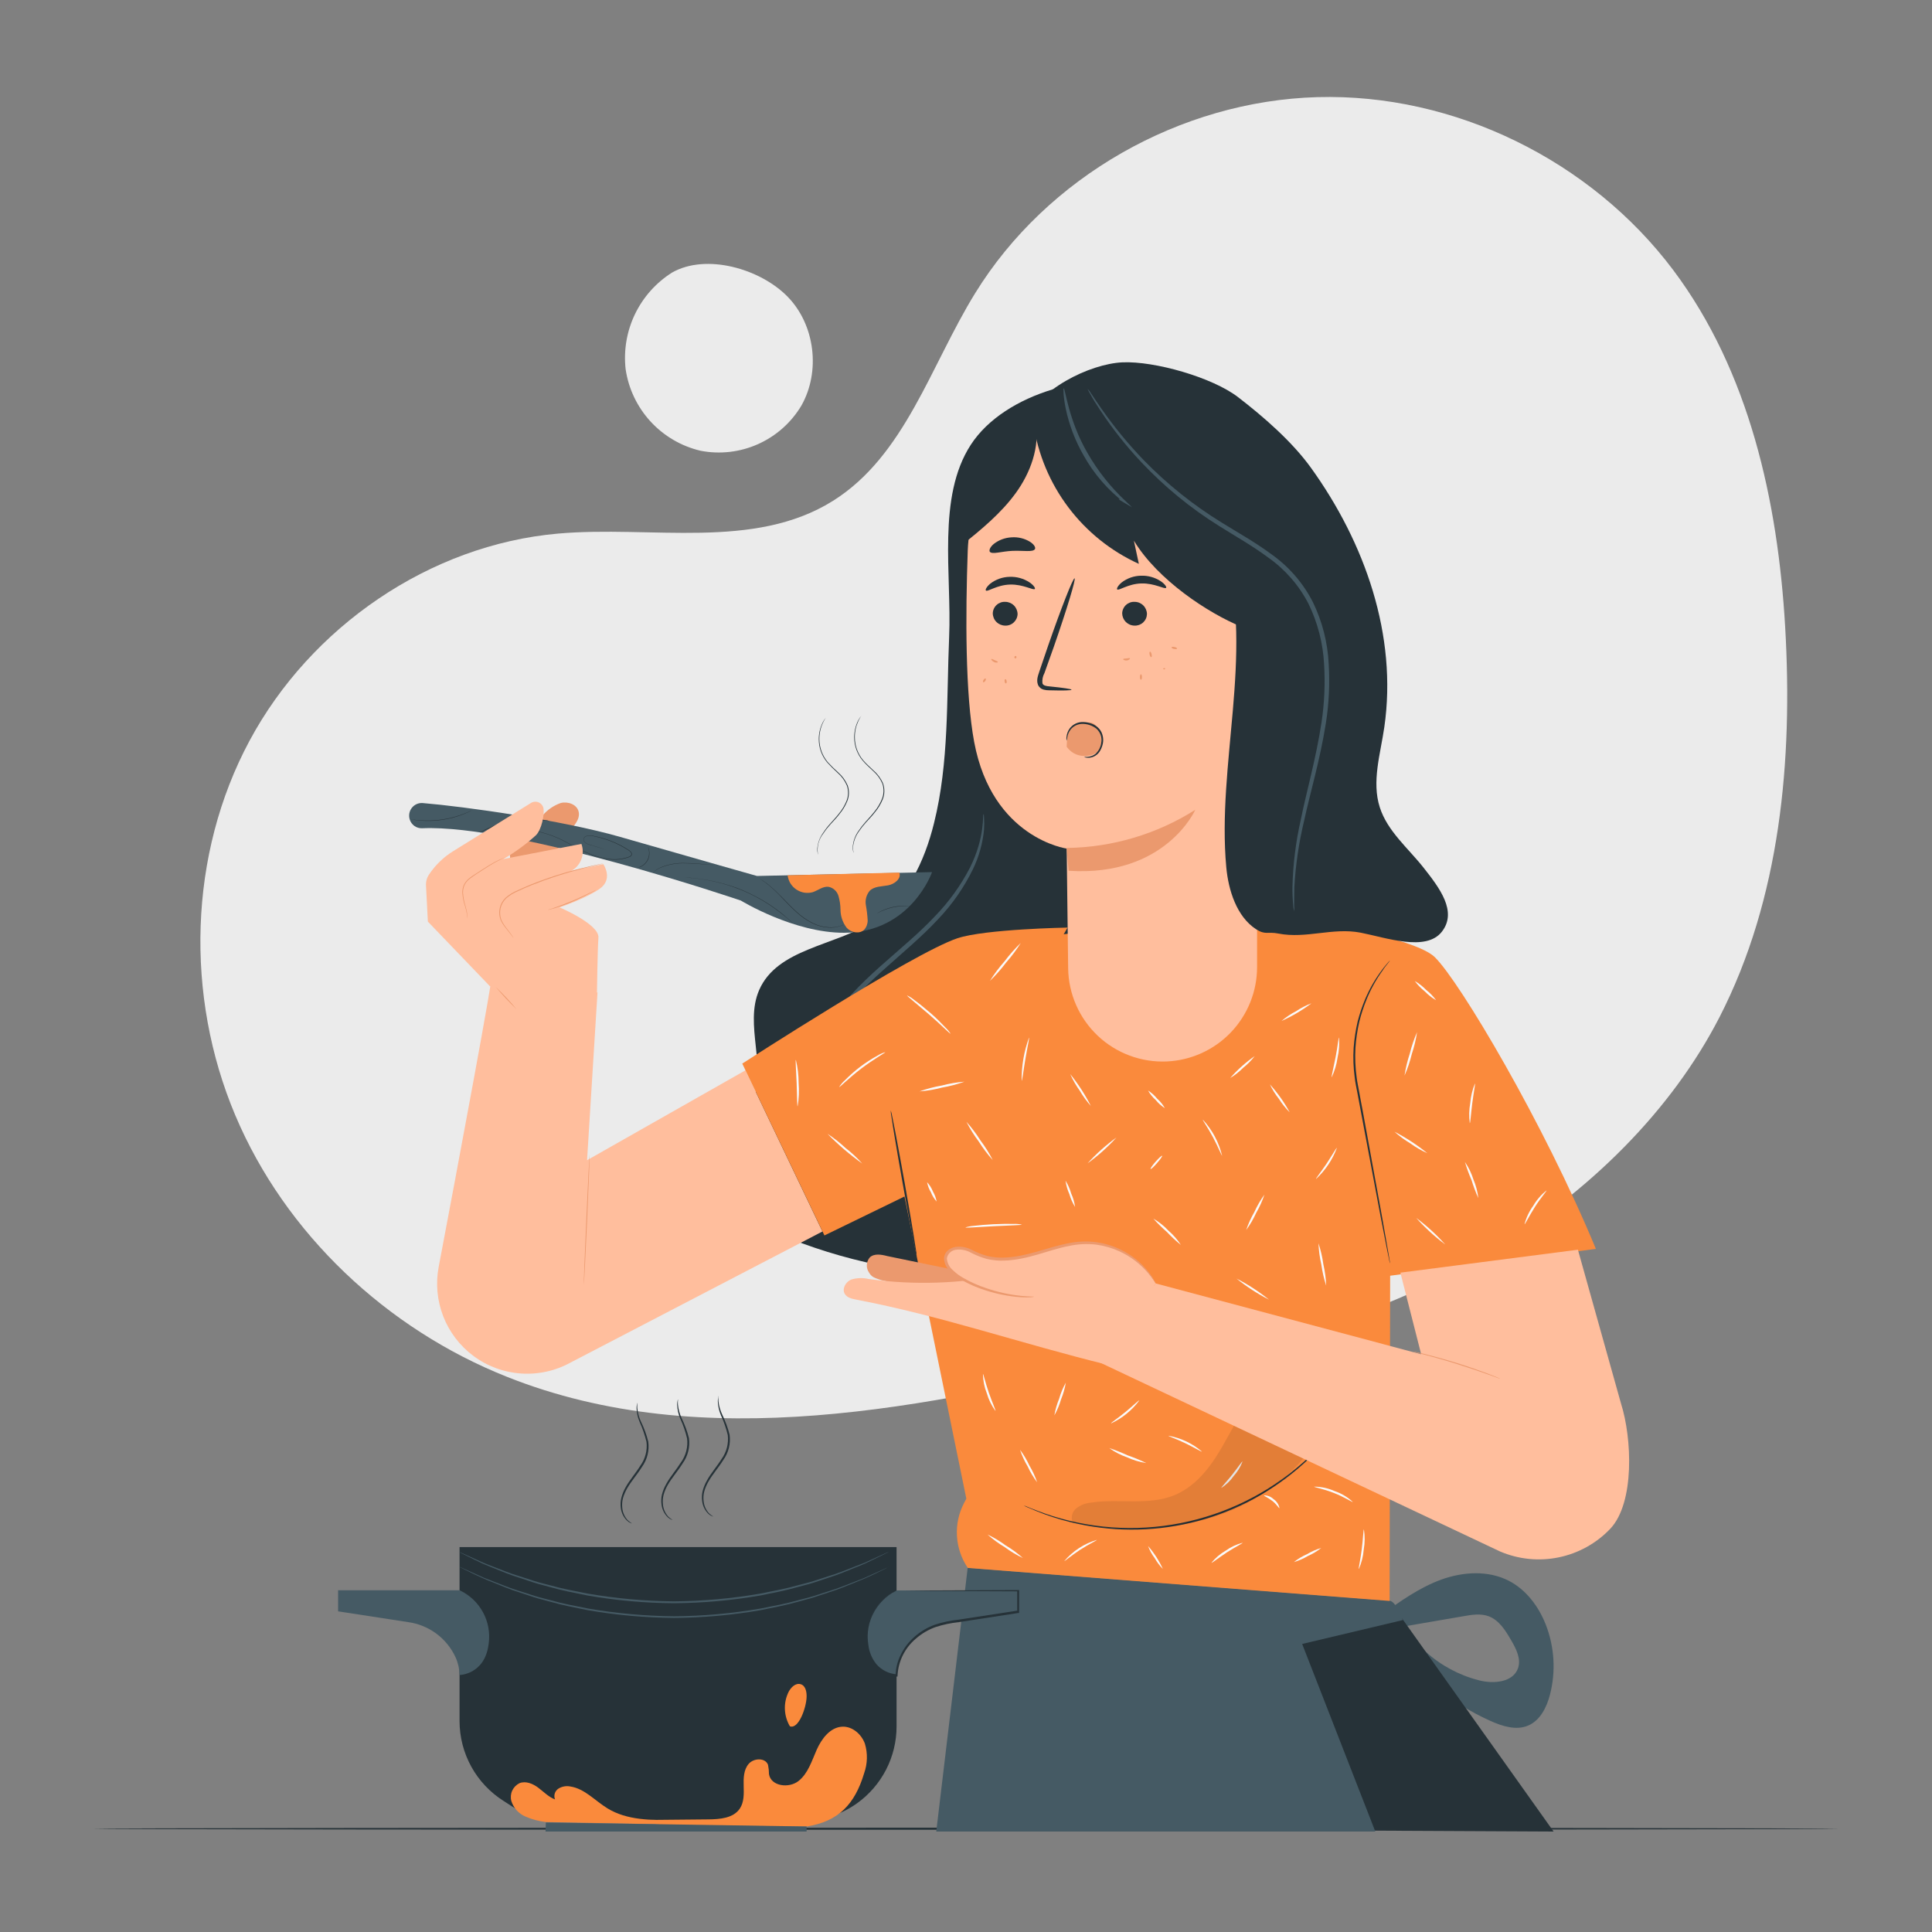 <svg width="80" height="80" viewBox="0 0 80 80" fill="none" xmlns="http://www.w3.org/2000/svg">
<rect x="0" y="0" width="80" height="80" fill="#808080" stroke="none"/>
<path d="M73.92 25.961C73.616 20.734 72.429 15.376 69.288 11.187C65.882 6.646 60.222 3.862 54.55 4.022C48.878 4.182 43.35 7.315 40.374 12.149C38.533 15.137 37.47 18.869 34.496 20.736C31.216 22.793 26.976 21.755 23.115 22.094C17.784 22.56 12.861 25.963 10.333 30.672C7.805 35.381 7.661 41.246 9.738 46.171C11.814 51.096 16.019 55.033 20.986 57.009C29.146 60.259 38.352 58.273 46.906 56.249C57.662 55.808 67.264 49.776 71.2 42.12C73.722 37.208 74.24 31.475 73.92 25.961Z" fill="#EBEBEB"/>
<path d="M27.805 11.299L27.826 11.288C27.881 11.254 27.938 11.217 27.995 11.185L27.805 11.299Z" fill="#EBEBEB"/>
<path d="M32.608 12.28C31.472 11.121 29.234 10.483 27.826 11.288C27.163 11.707 26.631 12.305 26.291 13.012C25.952 13.719 25.818 14.508 25.906 15.288C26.025 16.097 26.385 16.852 26.938 17.454C27.492 18.056 28.213 18.478 29.01 18.665C29.812 18.82 30.643 18.724 31.389 18.39C32.136 18.056 32.761 17.501 33.181 16.8C33.987 15.382 33.749 13.44 32.608 12.28Z" fill="#EBEBEB"/>
<path d="M53.997 39.464C53.498 39.519 52.996 39.519 52.497 39.464C52.996 39.408 53.498 39.408 53.997 39.464Z" fill="#FAFAFA"/>
<path d="M76.16 75.725C76.16 75.749 59.973 75.768 40.01 75.768C20.046 75.768 3.849 75.749 3.849 75.725C3.849 75.701 20.032 75.68 40 75.68C59.968 75.68 76.16 75.703 76.16 75.725Z" fill="#263238"/>
<path d="M57.202 66.865C57.981 66.305 58.774 65.737 59.677 65.409C60.579 65.081 61.622 65.017 62.477 65.457C63.192 65.825 63.707 66.513 64.003 67.261C64.368 68.191 64.43 69.213 64.179 70.18C64.043 70.701 63.773 71.241 63.277 71.452C62.781 71.663 62.21 71.481 61.717 71.26C60.099 70.533 58.699 69.399 57.651 67.969C57.757 67.884 57.884 67.833 58.019 67.821C58.153 67.809 58.288 67.837 58.406 67.901C58.641 68.034 58.854 68.2 59.038 68.396C59.664 68.963 60.419 69.368 61.237 69.577C61.842 69.737 62.656 69.665 62.859 69.074C62.992 68.689 62.781 68.274 62.576 67.924C62.342 67.519 62.075 67.085 61.637 66.924C61.307 66.804 60.944 66.861 60.598 66.924L56.826 67.572L57.059 67.503" fill="#455A64"/>
<path d="M47.782 15.978C45.294 15.284 41.608 16.25 40.2 18.415C38.792 20.58 39.413 23.792 39.302 26.372C39.192 28.951 39.302 31.572 38.677 34.079C38.283 35.679 37.529 37.279 36.144 38.167C34.56 39.175 32.185 39.274 31.435 40.996C30.809 42.436 31.781 44.196 31.149 45.636C30.87 46.276 30.305 46.756 30.062 47.404C29.726 48.303 30.094 49.349 30.755 50.045C31.416 50.741 32.32 51.149 33.221 51.485C35.965 52.49 38.882 52.939 41.801 52.805C43.925 52.706 46.203 52.204 47.595 50.599C48.688 49.338 49.048 47.61 49.246 45.959C50.465 35.746 50.686 24.519 47.782 15.994" fill="#263238"/>
<path d="M33.909 46.97C33.929 46.959 33.816 46.767 33.702 46.385C33.554 45.844 33.522 45.278 33.609 44.724C33.742 43.903 34.049 43.119 34.509 42.426C35.019 41.639 35.758 40.9 36.569 40.172C37.381 39.444 38.189 38.77 38.84 38.068C39.427 37.453 39.916 36.752 40.289 35.988C40.539 35.471 40.694 34.913 40.747 34.342C40.758 34.187 40.758 34.031 40.747 33.876C40.747 33.769 40.734 33.716 40.726 33.716C40.678 33.703 40.806 34.644 40.163 35.93C39.78 36.67 39.29 37.348 38.709 37.945C38.069 38.631 37.258 39.295 36.44 40.025C35.622 40.754 34.877 41.511 34.36 42.327C33.892 43.044 33.59 43.855 33.474 44.703C33.397 45.275 33.451 45.857 33.633 46.404C33.684 46.551 33.749 46.694 33.825 46.83C33.846 46.88 33.874 46.928 33.909 46.97Z" fill="#455A64"/>
<path d="M40.166 65.261L39.334 75.717L64.331 75.84L57.536 66.285L40.166 65.261Z" fill="#263238"/>
<path d="M20.405 40.113C20.475 40.174 18.941 48.361 18.165 52.46C18.035 53.146 18.101 53.854 18.353 54.505C18.606 55.155 19.036 55.722 19.595 56.14C20.172 56.572 20.863 56.827 21.582 56.874C22.301 56.922 23.019 56.76 23.648 56.409L34.056 50.993L30.869 44.319L24.309 48.042L24.741 41.1L20.405 40.113Z" fill="#FFBE9D"/>
<path d="M23.958 33.602C23.885 33.309 23.515 33.176 23.221 33.25C22.934 33.35 22.678 33.524 22.478 33.754L21.637 34.264C21.478 34.37 21.347 34.512 21.256 34.679C21.164 34.847 21.115 35.034 21.112 35.224C21.108 35.605 21.167 35.983 21.286 36.344C21.374 36.664 21.499 37.028 21.808 37.144C22.152 37.272 22.533 37.007 22.694 36.677C22.856 36.347 22.872 35.971 22.957 35.615C23.059 35.187 23.261 34.789 23.547 34.455C23.76 34.203 24.04 33.922 23.958 33.602Z" fill="#EB996E"/>
<path d="M16.966 33.932C16.94 33.85 16.935 33.763 16.95 33.679C16.966 33.595 17.002 33.516 17.055 33.449C17.108 33.382 17.177 33.329 17.256 33.294C17.334 33.26 17.42 33.246 17.506 33.253C19.214 33.394 23.273 33.962 25.681 34.655C29.096 35.637 31.344 36.272 31.344 36.272L38.595 36.112C38.595 36.112 37.725 38.612 34.962 38.624C32.87 38.634 30.677 37.29 30.677 37.29C30.677 37.29 21.384 34.125 17.482 34.296C17.368 34.301 17.255 34.269 17.162 34.203C17.069 34.137 17 34.042 16.966 33.933V33.932Z" fill="#455A64"/>
<path d="M37.24 36.133C37.33 36.388 37.034 36.613 36.77 36.661C36.506 36.709 36.203 36.697 36.013 36.885C35.945 36.966 35.896 37.061 35.868 37.163C35.841 37.265 35.835 37.372 35.853 37.476C35.891 37.683 35.916 37.892 35.928 38.103C35.932 38.246 35.882 38.385 35.789 38.493C35.598 38.687 35.248 38.621 35.064 38.423C34.895 38.207 34.804 37.941 34.803 37.668C34.801 37.474 34.772 37.281 34.718 37.095C34.69 37.002 34.637 36.918 34.565 36.852C34.494 36.786 34.406 36.741 34.31 36.721C34.082 36.692 33.88 36.864 33.661 36.941C33.546 36.974 33.425 36.981 33.307 36.963C33.189 36.944 33.077 36.9 32.977 36.834C32.878 36.768 32.794 36.681 32.731 36.58C32.669 36.478 32.629 36.364 32.614 36.245L37.24 36.133Z" fill="#FA8A3C"/>
<path d="M19.579 33.533C19.465 33.596 19.348 33.653 19.227 33.701C18.642 33.939 18.008 34.033 17.379 33.976C17.25 33.966 17.121 33.947 16.994 33.919C16.994 33.919 17.03 33.919 17.096 33.933C17.162 33.948 17.256 33.954 17.379 33.964C17.692 33.989 18.006 33.978 18.317 33.932C18.627 33.885 18.93 33.804 19.222 33.69C19.334 33.645 19.424 33.607 19.485 33.576L19.579 33.533Z" fill="#263238"/>
<path d="M22.76 33.992H22.73L22.643 33.983C22.568 33.973 22.459 33.964 22.323 33.956C21.971 33.935 21.618 33.953 21.27 34.01C20.923 34.069 20.583 34.166 20.256 34.298C20.131 34.351 20.03 34.396 19.963 34.429L19.885 34.466L19.856 34.477C19.856 34.477 19.864 34.477 19.882 34.46L19.957 34.416C20.024 34.38 20.117 34.332 20.248 34.277C20.574 34.137 20.916 34.036 21.266 33.978C21.616 33.92 21.971 33.905 22.325 33.932C22.461 33.943 22.57 33.957 22.645 33.97L22.731 33.986L22.76 33.992Z" fill="#263238"/>
<path d="M25.137 35.197L24.803 35.098L24.413 34.98C24.328 34.961 24.251 34.916 24.192 34.853C24.177 34.834 24.167 34.812 24.163 34.788C24.159 34.764 24.16 34.74 24.168 34.717C24.177 34.693 24.191 34.672 24.209 34.655C24.228 34.637 24.251 34.625 24.275 34.618C24.379 34.586 24.491 34.586 24.595 34.618C24.702 34.639 24.814 34.663 24.928 34.695C25.17 34.763 25.405 34.853 25.63 34.965C25.749 35.024 25.869 35.09 25.985 35.164C26.047 35.197 26.102 35.243 26.145 35.298C26.157 35.313 26.164 35.332 26.166 35.351C26.168 35.37 26.166 35.389 26.158 35.407C26.141 35.441 26.113 35.467 26.078 35.482C25.798 35.59 25.494 35.624 25.197 35.58C24.581 35.501 24.061 35.205 23.597 34.962C23.192 34.723 22.754 34.547 22.296 34.442C21.986 34.377 21.664 34.389 21.36 34.477C21.278 34.503 21.198 34.536 21.122 34.576C21.07 34.605 21.043 34.618 21.043 34.618L21.109 34.572C21.184 34.53 21.264 34.496 21.346 34.469C21.651 34.378 21.975 34.364 22.288 34.429C22.747 34.533 23.188 34.707 23.593 34.946C24.059 35.189 24.579 35.484 25.194 35.562C25.488 35.605 25.788 35.572 26.066 35.466C26.098 35.453 26.124 35.43 26.139 35.399C26.145 35.383 26.147 35.367 26.145 35.35C26.143 35.334 26.137 35.318 26.128 35.304C26.084 35.251 26.029 35.208 25.968 35.176C25.854 35.104 25.736 35.038 25.614 34.978C25.39 34.866 25.155 34.776 24.913 34.708C24.802 34.676 24.689 34.65 24.582 34.628C24.483 34.599 24.377 34.599 24.277 34.628C24.254 34.635 24.233 34.647 24.216 34.663C24.198 34.679 24.185 34.698 24.176 34.72C24.169 34.742 24.167 34.764 24.171 34.786C24.174 34.808 24.183 34.829 24.197 34.847C24.255 34.909 24.33 34.953 24.413 34.972L24.803 35.092L25.137 35.197Z" fill="#263238"/>
<path d="M26.824 35.052C26.853 35.101 26.872 35.155 26.881 35.212C26.907 35.343 26.891 35.478 26.835 35.599C26.776 35.718 26.681 35.816 26.563 35.879C26.513 35.906 26.459 35.923 26.403 35.93C26.454 35.913 26.503 35.893 26.55 35.868C26.666 35.806 26.759 35.71 26.817 35.592C26.874 35.474 26.892 35.341 26.869 35.212C26.858 35.157 26.843 35.104 26.824 35.052Z" fill="#263238"/>
<path d="M29.768 35.822C29.768 35.822 29.608 35.822 29.358 35.806C29.109 35.79 28.757 35.753 28.37 35.748C28.042 35.736 27.716 35.791 27.41 35.908C27.354 35.928 27.301 35.953 27.25 35.982C27.211 36 27.175 36.023 27.141 36.049L27.05 36.11L27.136 36.044C27.169 36.016 27.206 35.993 27.245 35.974C27.296 35.944 27.349 35.918 27.405 35.897C27.715 35.776 28.046 35.722 28.378 35.737C28.767 35.737 29.114 35.783 29.366 35.801C29.493 35.81 29.595 35.818 29.666 35.822H29.768Z" fill="#263238"/>
<path d="M32.838 38.236C32.838 38.236 32.781 38.186 32.678 38.093C32.627 38.047 32.563 37.991 32.486 37.933C32.41 37.876 32.326 37.799 32.224 37.727C31.993 37.552 31.751 37.392 31.499 37.247C30.884 36.895 30.218 36.641 29.525 36.492C29.243 36.429 28.957 36.386 28.669 36.361C28.546 36.344 28.434 36.343 28.336 36.338C28.238 36.333 28.154 36.338 28.085 36.338H27.87H28.085C28.154 36.338 28.245 36.338 28.336 36.338C28.427 36.338 28.546 36.338 28.669 36.357C28.958 36.382 29.245 36.424 29.528 36.485C29.875 36.56 30.216 36.658 30.549 36.78C30.879 36.909 31.2 37.062 31.509 37.236C31.76 37.38 32.002 37.54 32.234 37.716C32.334 37.786 32.418 37.861 32.494 37.924C32.571 37.986 32.634 38.041 32.683 38.084C32.789 38.183 32.838 38.236 32.838 38.236Z" fill="#263238"/>
<path d="M34.936 38.29C34.885 38.318 34.831 38.34 34.776 38.355C34.627 38.401 34.472 38.42 34.317 38.411C34.086 38.397 33.861 38.338 33.653 38.239C33.4 38.113 33.167 37.952 32.962 37.759C32.739 37.557 32.546 37.349 32.366 37.163C32.21 36.994 32.043 36.834 31.869 36.684C31.751 36.584 31.626 36.493 31.494 36.411C31.448 36.384 31.411 36.362 31.386 36.349L31.349 36.331C31.54 36.424 31.718 36.54 31.878 36.679C32.053 36.827 32.22 36.985 32.379 37.151C32.56 37.336 32.754 37.544 32.974 37.744C33.179 37.937 33.41 38.098 33.661 38.224C33.867 38.324 34.091 38.383 34.32 38.397C34.474 38.407 34.628 38.391 34.776 38.347C34.816 38.336 34.856 38.322 34.894 38.304L34.936 38.29Z" fill="#263238"/>
<path d="M37.683 37.521H37.629C37.592 37.521 37.541 37.521 37.477 37.521C37.309 37.521 37.143 37.538 36.979 37.572C36.814 37.608 36.653 37.661 36.499 37.732C36.441 37.757 36.394 37.781 36.363 37.799C36.347 37.809 36.33 37.817 36.312 37.823C36.37 37.784 36.431 37.75 36.494 37.721C36.798 37.574 37.133 37.502 37.47 37.511C37.541 37.51 37.612 37.513 37.683 37.521Z" fill="#263238"/>
<path d="M17.717 38.161L17.64 36.665C17.632 36.504 17.676 36.344 17.767 36.21L17.776 36.196C18.034 35.814 18.37 35.49 18.762 35.247L21.986 33.249C22.033 33.219 22.087 33.202 22.143 33.198C22.199 33.194 22.255 33.203 22.306 33.226C22.357 33.248 22.402 33.283 22.437 33.327C22.472 33.371 22.495 33.423 22.506 33.478C22.546 33.742 22.429 34.343 22.195 34.583C21.781 34.96 21.327 35.292 20.842 35.572L24.075 34.945C24.151 35.151 24.149 35.378 24.071 35.584C23.994 35.789 23.845 35.96 23.651 36.065L24.981 35.783C24.981 35.783 25.416 36.402 24.821 36.81C24.226 37.218 23.168 37.572 23.168 37.572C23.168 37.572 24.818 38.268 24.779 38.823C24.741 39.378 24.718 41.158 24.718 41.158L20.287 40.838L17.717 38.161Z" fill="#FFBE9D"/>
<path d="M20.958 35.474L20.928 35.492L20.835 35.538C20.755 35.58 20.638 35.637 20.497 35.712C20.357 35.788 20.197 35.89 20.017 36.007C19.838 36.124 19.638 36.244 19.448 36.391C19.355 36.462 19.28 36.555 19.23 36.661C19.188 36.762 19.168 36.872 19.173 36.981C19.186 37.167 19.221 37.351 19.278 37.529C19.315 37.651 19.34 37.776 19.354 37.903C19.359 37.949 19.359 37.996 19.354 38.042C19.354 38.042 19.354 37.992 19.342 37.903C19.325 37.778 19.297 37.655 19.259 37.535C19.198 37.356 19.159 37.17 19.145 36.981C19.14 36.868 19.159 36.755 19.203 36.65C19.255 36.539 19.332 36.443 19.429 36.367C19.524 36.294 19.622 36.226 19.725 36.164L20.005 35.983C20.182 35.868 20.346 35.767 20.485 35.693C20.624 35.62 20.745 35.565 20.829 35.533L20.923 35.492L20.958 35.474Z" fill="#EB996E"/>
<path d="M21.259 38.833C21.259 38.833 21.245 38.817 21.219 38.783L21.109 38.641L20.933 38.417C20.852 38.319 20.784 38.211 20.73 38.097C20.669 37.94 20.656 37.769 20.692 37.605C20.728 37.44 20.812 37.291 20.933 37.174C21.08 37.045 21.249 36.941 21.43 36.868C21.613 36.782 21.805 36.698 22.003 36.617C22.683 36.345 23.382 36.122 24.094 35.95C24.366 35.881 24.589 35.833 24.742 35.801L24.918 35.766L24.981 35.754C24.961 35.761 24.941 35.767 24.92 35.772L24.744 35.814C24.592 35.85 24.371 35.902 24.104 35.974C23.397 36.153 22.702 36.379 22.024 36.649C21.827 36.73 21.635 36.809 21.453 36.898C21.274 36.971 21.108 37.072 20.962 37.198C20.845 37.31 20.763 37.455 20.727 37.613C20.691 37.771 20.703 37.937 20.76 38.089C20.813 38.203 20.878 38.31 20.955 38.409C21.019 38.494 21.077 38.569 21.128 38.636C21.179 38.703 21.209 38.748 21.233 38.783C21.258 38.818 21.259 38.833 21.259 38.833Z" fill="#EB996E"/>
<path d="M24.689 36.845C24.666 36.862 24.642 36.877 24.616 36.89L24.409 36.999C24.235 37.09 23.992 37.212 23.715 37.332C23.479 37.434 23.238 37.523 22.992 37.599C22.897 37.628 22.821 37.648 22.766 37.661C22.739 37.67 22.711 37.676 22.683 37.68C22.708 37.667 22.735 37.657 22.763 37.65L22.984 37.576C23.171 37.512 23.425 37.416 23.702 37.301C23.979 37.186 24.222 37.063 24.4 36.981L24.609 36.882C24.635 36.867 24.662 36.855 24.689 36.845Z" fill="#EB996E"/>
<path d="M34.202 29.709C34.202 29.709 34.147 29.783 34.075 29.932C33.976 30.144 33.926 30.375 33.928 30.609C33.93 30.956 34.053 31.291 34.275 31.558C34.413 31.709 34.559 31.852 34.712 31.988C34.88 32.135 35.013 32.319 35.101 32.524C35.174 32.738 35.167 32.971 35.081 33.18C35.002 33.372 34.894 33.55 34.761 33.709C34.64 33.87 34.51 33.999 34.394 34.127C34.285 34.246 34.185 34.373 34.096 34.508C33.996 34.633 33.924 34.778 33.886 34.933C33.848 35.089 33.845 35.25 33.877 35.407C33.877 35.407 33.877 35.385 33.861 35.343C33.846 35.28 33.839 35.216 33.842 35.151C33.857 34.915 33.938 34.688 34.077 34.495C34.165 34.359 34.264 34.23 34.373 34.109C34.489 33.978 34.617 33.844 34.737 33.69C34.867 33.533 34.972 33.357 35.05 33.169C35.133 32.965 35.139 32.737 35.067 32.529C34.981 32.328 34.851 32.149 34.686 32.005C34.534 31.868 34.389 31.723 34.251 31.57C34.024 31.299 33.901 30.956 33.904 30.602C33.904 30.365 33.959 30.131 34.064 29.919C34.102 29.844 34.148 29.774 34.202 29.709Z" fill="#263238"/>
<path d="M35.669 29.632C35.669 29.632 35.614 29.707 35.542 29.856C35.444 30.068 35.394 30.298 35.397 30.532C35.397 30.879 35.52 31.216 35.744 31.482C35.869 31.629 36.026 31.764 36.179 31.912C36.348 32.058 36.481 32.241 36.568 32.447C36.641 32.661 36.635 32.894 36.55 33.104C36.471 33.296 36.363 33.474 36.23 33.634C36.107 33.794 35.978 33.922 35.862 34.051C35.754 34.17 35.654 34.297 35.563 34.431C35.428 34.619 35.345 34.84 35.323 35.071C35.321 35.156 35.329 35.241 35.346 35.325C35.338 35.304 35.333 35.283 35.328 35.261C35.314 35.199 35.308 35.135 35.31 35.071C35.326 34.834 35.407 34.606 35.544 34.413C35.634 34.278 35.733 34.15 35.842 34.029C35.957 33.898 36.085 33.764 36.206 33.61C36.335 33.453 36.44 33.277 36.517 33.088C36.6 32.884 36.607 32.657 36.536 32.448C36.45 32.248 36.319 32.07 36.155 31.927C35.995 31.778 35.846 31.643 35.718 31.491C35.492 31.22 35.368 30.876 35.371 30.522C35.372 30.285 35.427 30.052 35.531 29.84C35.57 29.767 35.616 29.697 35.669 29.632Z" fill="#263238"/>
<path d="M24.174 53.209C24.165 53.209 24.211 51.997 24.278 50.505C24.346 49.012 24.406 47.802 24.414 47.804C24.422 47.805 24.378 49.013 24.312 50.506C24.246 51.999 24.182 53.209 24.174 53.209Z" fill="#EB996E"/>
<path d="M21.392 41.793C21.086 41.499 20.797 41.189 20.525 40.865C20.83 41.158 21.12 41.468 21.392 41.793Z" fill="#EB996E"/>
<path d="M40.07 64.919L38.768 75.841H56.949L53.92 68.073L58.088 67.084C58.088 67.084 57.808 66.301 57.539 66.284C57.27 66.266 40.07 64.919 40.07 64.919Z" fill="#455A64"/>
<path d="M30.736 44.041C30.736 44.041 37.787 39.474 39.642 38.852C40.782 38.469 44.208 38.409 44.208 38.409L37.787 49.382L34.138 51.157L30.736 44.041Z" fill="#FA8A3C"/>
<path d="M66.082 51.714C63.928 46.514 60.443 40.639 59.411 39.633C58.379 38.626 52.051 37.813 52.051 37.813L43.754 38.714L37.101 47.834L40.014 62.057L39.915 62.245C39.697 62.665 39.597 63.136 39.626 63.608C39.654 64.079 39.809 64.535 40.075 64.925L57.541 66.292L57.563 52.825L66.082 51.714Z" fill="#FA8A3C"/>
<path d="M55.152 59.336C55.127 59.377 55.099 59.416 55.067 59.452C55.006 59.524 54.925 59.636 54.803 59.772C54.471 60.152 54.109 60.506 53.723 60.831C52.444 61.913 50.927 62.676 49.296 63.059C47.666 63.441 45.967 63.432 44.341 63.032C43.85 62.913 43.368 62.757 42.901 62.565C42.741 62.5 42.609 62.436 42.523 62.405C42.479 62.387 42.436 62.365 42.395 62.34C42.441 62.353 42.487 62.37 42.531 62.389C42.619 62.423 42.744 62.482 42.912 62.541C44.7 63.236 46.642 63.44 48.536 63.132C50.429 62.824 52.207 62.016 53.683 60.791C54.071 60.471 54.437 60.126 54.778 59.756C54.902 59.628 54.987 59.519 55.053 59.45C55.083 59.41 55.116 59.372 55.152 59.336Z" fill="#263238"/>
<path d="M57.558 52.317C57.544 52.275 57.533 52.232 57.526 52.188L57.45 51.816C57.384 51.484 57.29 51.016 57.181 50.445C56.962 49.279 56.661 47.68 56.33 45.916C56.288 45.695 56.248 45.476 56.208 45.26C56.168 45.044 56.118 44.832 56.096 44.62C56.041 44.212 56.026 43.801 56.051 43.391C56.078 43.02 56.134 42.653 56.219 42.292C56.3 41.978 56.403 41.672 56.528 41.373C56.71 40.942 56.944 40.535 57.227 40.162C57.323 40.026 57.413 39.933 57.467 39.866C57.493 39.83 57.524 39.798 57.558 39.77C57.558 39.77 57.533 39.807 57.48 39.877C57.427 39.948 57.344 40.037 57.254 40.181C56.983 40.558 56.757 40.965 56.582 41.396C56.462 41.692 56.363 41.997 56.286 42.308C56.204 42.665 56.15 43.029 56.126 43.396C56.104 43.8 56.12 44.207 56.176 44.608C56.198 44.82 56.251 45.028 56.288 45.248C56.325 45.469 56.368 45.682 56.41 45.904C56.73 47.664 57.024 49.264 57.237 50.439C57.339 51.013 57.421 51.482 57.478 51.815L57.541 52.189C57.55 52.231 57.556 52.274 57.558 52.317Z" fill="#263238"/>
<path d="M37.958 52.012C37.932 51.936 37.912 51.858 37.899 51.778C37.867 51.61 37.824 51.392 37.771 51.138C37.667 50.594 37.528 49.839 37.379 49.005C37.23 48.172 37.101 47.415 37.011 46.868C36.969 46.604 36.934 46.388 36.909 46.218C36.893 46.139 36.884 46.059 36.882 45.978C36.908 46.054 36.928 46.132 36.941 46.212C36.973 46.372 37.016 46.596 37.069 46.852C37.173 47.397 37.312 48.152 37.461 48.986C37.609 49.82 37.739 50.575 37.829 51.124C37.87 51.386 37.906 51.604 37.931 51.773C37.946 51.852 37.956 51.932 37.958 52.012Z" fill="#263238"/>
<path d="M58.158 44.538C58.205 44.228 58.278 43.923 58.377 43.626C58.451 43.322 58.552 43.025 58.678 42.738C58.631 43.048 58.557 43.353 58.458 43.65C58.385 43.955 58.285 44.252 58.158 44.538Z" fill="#FAFAFA"/>
<path d="M59.094 47.748C58.848 47.637 58.615 47.502 58.397 47.343C58.164 47.205 57.945 47.044 57.744 46.863C58.223 47.11 58.675 47.406 59.094 47.744V47.748Z" fill="#FAFAFA"/>
<path d="M60.861 46.508C60.823 46.231 60.83 45.95 60.88 45.676C60.903 45.398 60.968 45.125 61.074 44.866C61.097 44.866 61.021 45.234 60.963 45.687C60.906 46.14 60.885 46.508 60.861 46.508Z" fill="#FAFAFA"/>
<path d="M61.214 49.612C61.105 49.369 61.011 49.12 60.933 48.866C60.827 48.622 60.736 48.371 60.659 48.116C60.812 48.337 60.93 48.581 61.01 48.837C61.115 49.084 61.184 49.345 61.214 49.612Z" fill="#FAFAFA"/>
<path d="M59.845 51.532C59.408 51.206 59.005 50.837 58.642 50.431C59.079 50.756 59.482 51.125 59.845 51.532Z" fill="#FAFAFA"/>
<path d="M64.038 49.292C64.056 49.31 63.805 49.588 63.559 49.975C63.312 50.362 63.149 50.703 63.127 50.694C63.198 50.418 63.321 50.159 63.488 49.929C63.631 49.684 63.818 49.469 64.038 49.292Z" fill="#FAFAFA"/>
<path d="M59.466 41.418C59.293 41.318 59.135 41.194 58.997 41.05C58.84 40.926 58.7 40.782 58.582 40.62C58.755 40.721 58.913 40.845 59.053 40.989C59.21 41.112 59.349 41.257 59.466 41.418Z" fill="#FAFAFA"/>
<path d="M54.307 41.543C53.922 41.833 53.506 42.079 53.066 42.276C53.249 42.119 53.45 41.984 53.664 41.874C53.865 41.739 54.081 41.628 54.307 41.543Z" fill="#FAFAFA"/>
<path d="M53.405 46.06C53.236 45.892 53.086 45.706 52.96 45.505C52.811 45.319 52.685 45.117 52.584 44.901C52.902 45.254 53.178 45.643 53.405 46.06Z" fill="#FAFAFA"/>
<path d="M55.358 47.532C55.175 48.023 54.878 48.464 54.493 48.82C54.475 48.802 54.696 48.535 54.933 48.18C55.169 47.824 55.336 47.519 55.358 47.532Z" fill="#FAFAFA"/>
<path d="M50.611 47.861C50.587 47.87 50.451 47.511 50.232 47.1C50.013 46.689 49.787 46.378 49.806 46.362C50.197 46.785 50.473 47.301 50.606 47.861H50.611Z" fill="#FAFAFA"/>
<path d="M51.601 50.934C51.69 50.672 51.805 50.42 51.944 50.181C52.057 49.929 52.196 49.69 52.358 49.466C52.27 49.728 52.156 49.98 52.017 50.22C51.903 50.471 51.764 50.71 51.601 50.934Z" fill="#FAFAFA"/>
<path d="M54.915 53.237C54.822 52.953 54.755 52.661 54.714 52.365C54.647 52.075 54.607 51.778 54.595 51.48C54.689 51.764 54.756 52.055 54.797 52.351C54.863 52.642 54.903 52.939 54.915 53.237Z" fill="#FAFAFA"/>
<path d="M48.898 51.55C48.693 51.385 48.5 51.206 48.32 51.014C48.121 50.841 47.932 50.656 47.757 50.46C47.986 50.593 48.196 50.759 48.377 50.953C48.578 51.126 48.753 51.327 48.898 51.55Z" fill="#FAFAFA"/>
<path d="M46.229 47.102C45.869 47.499 45.468 47.858 45.033 48.172C45.394 47.775 45.794 47.416 46.229 47.102Z" fill="#FAFAFA"/>
<path d="M45.179 45.805C45.002 45.609 44.845 45.394 44.712 45.165C44.556 44.949 44.423 44.717 44.315 44.474C44.649 44.889 44.939 45.337 45.179 45.812V45.805Z" fill="#FAFAFA"/>
<path d="M41.109 48.039C40.894 47.799 40.7 47.541 40.528 47.268C40.334 47.011 40.164 46.738 40.018 46.452C40.233 46.691 40.426 46.948 40.597 47.221C40.791 47.478 40.963 47.752 41.109 48.039Z" fill="#FAFAFA"/>
<path d="M42.314 50.709C42.314 50.733 41.789 50.742 41.144 50.775C40.499 50.809 39.978 50.85 39.974 50.826C40.084 50.791 40.197 50.77 40.312 50.762C40.523 50.735 40.816 50.708 41.139 50.692C41.462 50.676 41.757 50.674 41.97 50.679C42.085 50.674 42.201 50.685 42.314 50.709Z" fill="#FAFAFA"/>
<path d="M42.61 42.964C42.632 42.964 42.541 43.365 42.458 43.858C42.374 44.351 42.33 44.756 42.306 44.754C42.297 44.144 42.4 43.537 42.61 42.964Z" fill="#FAFAFA"/>
<path d="M40.989 40.617C41.169 40.33 41.372 40.059 41.597 39.805C41.8 39.534 42.024 39.28 42.269 39.045C42.088 39.332 41.885 39.603 41.661 39.857C41.458 40.128 41.233 40.382 40.989 40.617Z" fill="#FAFAFA"/>
<path d="M39.363 42.806C39.345 42.822 38.968 42.438 38.469 42.005C37.969 41.574 37.544 41.237 37.558 41.218C37.666 41.267 37.767 41.331 37.857 41.407C38.035 41.535 38.273 41.727 38.525 41.943C38.776 42.159 38.989 42.378 39.139 42.538C39.225 42.617 39.3 42.707 39.363 42.806Z" fill="#FAFAFA"/>
<path d="M36.658 43.567C36.669 43.589 36.194 43.844 35.667 44.244C35.141 44.644 34.766 45.031 34.747 45.013C34.81 44.912 34.887 44.821 34.976 44.741C35.175 44.538 35.389 44.349 35.616 44.176C35.844 44.004 36.084 43.849 36.334 43.712C36.435 43.649 36.544 43.6 36.658 43.567Z" fill="#FAFAFA"/>
<path d="M33.027 45.813C33.005 45.813 33.008 45.38 32.987 44.845C32.966 44.311 32.931 43.885 32.955 43.885C33.032 44.2 33.07 44.522 33.07 44.845C33.096 45.169 33.082 45.494 33.027 45.813Z" fill="#FAFAFA"/>
<path d="M35.704 48.181C35.189 47.813 34.707 47.4 34.264 46.948C34.529 47.121 34.778 47.317 35.008 47.533C35.26 47.727 35.492 47.944 35.704 48.181Z" fill="#FAFAFA"/>
<path d="M39.936 44.79C39.636 44.897 39.328 44.978 39.014 45.033C38.706 45.115 38.391 45.168 38.074 45.193C38.374 45.085 38.682 45.004 38.997 44.95C39.304 44.868 39.619 44.815 39.936 44.79Z" fill="#FAFAFA"/>
<path d="M48.235 45.887C48.092 45.796 47.965 45.683 47.858 45.551C47.73 45.438 47.622 45.304 47.538 45.156C47.681 45.248 47.808 45.361 47.915 45.493C48.043 45.606 48.151 45.739 48.235 45.887Z" fill="#FAFAFA"/>
<path d="M51.958 43.726C51.819 43.907 51.658 44.071 51.478 44.214C51.316 44.377 51.135 44.52 50.939 44.639C51.242 44.294 51.585 43.987 51.962 43.726H51.958Z" fill="#FAFAFA"/>
<path d="M55.142 44.607C55.12 44.607 55.213 44.239 55.302 43.786C55.392 43.333 55.421 42.96 55.445 42.962C55.468 43.243 55.447 43.526 55.384 43.8C55.345 44.08 55.264 44.352 55.142 44.607Z" fill="#FAFAFA"/>
<path d="M38.784 49.754C38.683 49.642 38.603 49.513 38.549 49.372C38.471 49.243 38.416 49.101 38.389 48.953C38.492 49.064 38.573 49.194 38.629 49.335C38.705 49.465 38.757 49.606 38.784 49.754Z" fill="#FAFAFA"/>
<path d="M44.517 49.978C44.414 49.813 44.335 49.635 44.282 49.449C44.202 49.271 44.148 49.083 44.121 48.89C44.224 49.055 44.303 49.233 44.355 49.42C44.436 49.597 44.49 49.785 44.517 49.978Z" fill="#FAFAFA"/>
<path d="M47.643 48.404C47.625 48.388 47.718 48.254 47.851 48.103C47.984 47.953 48.104 47.842 48.121 47.857C48.139 47.871 48.045 48.007 47.913 48.157C47.782 48.308 47.669 48.418 47.643 48.404Z" fill="#FAFAFA"/>
<path d="M41.219 58.424C41.058 58.203 40.937 57.955 40.861 57.692C40.76 57.437 40.706 57.166 40.701 56.892C40.725 56.892 40.798 57.244 40.944 57.664C41.09 58.085 41.242 58.412 41.219 58.424Z" fill="#FAFAFA"/>
<path d="M43.659 58.607C43.699 58.37 43.766 58.138 43.858 57.916C43.923 57.685 44.015 57.463 44.133 57.253C44.093 57.49 44.027 57.721 43.936 57.943C43.87 58.174 43.777 58.397 43.659 58.607Z" fill="#FAFAFA"/>
<path d="M42.947 61.38C42.793 61.177 42.662 60.958 42.557 60.727C42.425 60.508 42.318 60.275 42.237 60.033C42.39 60.236 42.52 60.456 42.626 60.687C42.757 60.906 42.864 61.138 42.947 61.38Z" fill="#FAFAFA"/>
<path d="M47.467 60.583C47.191 60.541 46.922 60.46 46.667 60.343C46.404 60.252 46.156 60.123 45.93 59.96C46.192 60.048 46.449 60.15 46.699 60.266C46.962 60.356 47.218 60.462 47.467 60.583Z" fill="#FAFAFA"/>
<path d="M46.005 58.938C45.994 58.917 46.277 58.733 46.597 58.471C46.917 58.209 47.157 57.97 47.175 57.991C46.87 58.401 46.468 58.728 46.005 58.941V58.938Z" fill="#FAFAFA"/>
<path d="M49.771 60.108C49.757 60.127 49.465 59.948 49.083 59.762C48.701 59.577 48.374 59.473 48.381 59.45C48.895 59.541 49.375 59.768 49.771 60.108Z" fill="#FAFAFA"/>
<path d="M50.574 61.612C50.558 61.594 50.778 61.37 51.019 61.068C51.261 60.765 51.43 60.503 51.451 60.516C51.367 60.738 51.242 60.943 51.083 61.12C50.946 61.315 50.773 61.481 50.574 61.612Z" fill="#FAFAFA"/>
<path d="M42.358 64.517C42.092 64.39 41.839 64.238 41.602 64.063C41.348 63.912 41.11 63.736 40.89 63.54C41.156 63.667 41.409 63.819 41.646 63.994C41.9 64.145 42.138 64.32 42.358 64.517Z" fill="#FAFAFA"/>
<path d="M45.419 63.762C45.429 63.785 45.099 63.93 44.726 64.173C44.353 64.417 44.086 64.653 44.069 64.641C44.424 64.223 44.893 63.918 45.419 63.762Z" fill="#FAFAFA"/>
<path d="M48.157 64.972C48.022 64.837 47.906 64.684 47.813 64.517C47.697 64.365 47.605 64.197 47.539 64.018C47.791 64.306 47.999 64.629 48.157 64.978V64.972Z" fill="#FAFAFA"/>
<path d="M51.456 63.882C51.465 63.905 51.155 64.052 50.803 64.281C50.451 64.51 50.187 64.729 50.163 64.711C50.327 64.509 50.526 64.34 50.752 64.21C50.964 64.057 51.203 63.946 51.456 63.882Z" fill="#FAFAFA"/>
<path d="M52.981 62.45C52.958 62.461 52.864 62.29 52.685 62.151C52.506 62.012 52.328 61.941 52.334 61.919C52.485 61.917 52.63 61.974 52.738 62.079C52.865 62.166 52.952 62.299 52.981 62.45Z" fill="#FAFAFA"/>
<path d="M54.709 64.098C54.541 64.231 54.357 64.342 54.162 64.428C53.978 64.537 53.781 64.623 53.576 64.684C53.743 64.55 53.927 64.439 54.123 64.354C54.306 64.243 54.503 64.157 54.709 64.098Z" fill="#FAFAFA"/>
<path d="M56.266 64.972C56.242 64.972 56.33 64.605 56.387 64.154C56.445 63.703 56.451 63.33 56.477 63.33C56.521 63.606 56.518 63.888 56.469 64.164C56.447 64.443 56.379 64.716 56.266 64.972Z" fill="#FAFAFA"/>
<path d="M56.019 62.194C56.005 62.215 55.681 61.996 55.238 61.822C54.795 61.647 54.411 61.585 54.414 61.559C54.709 61.561 55 61.624 55.269 61.745C55.548 61.839 55.804 61.993 56.019 62.194Z" fill="#FAFAFA"/>
<path d="M52.55 53.818C52.071 53.573 51.618 53.278 51.198 52.94C51.677 53.187 52.13 53.481 52.55 53.818Z" fill="#FAFAFA"/>
<g opacity="0.3">
<path opacity="0.3" d="M44.435 63.068C44.384 62.968 44.368 62.854 44.391 62.744C44.413 62.634 44.472 62.535 44.558 62.463C44.736 62.324 44.95 62.24 45.174 62.221C46.32 62.042 47.547 62.353 48.621 61.916C49.341 61.621 49.901 61.021 50.323 60.372C50.746 59.722 51.08 59.012 51.498 58.356C51.872 57.765 52.35 57.202 53.003 56.949C53.656 56.697 54.506 56.858 54.859 57.461C55.213 58.065 54.976 58.805 54.645 59.401C53.709 61.081 52.022 62.269 50.184 62.836C48.346 63.402 46.366 63.388 44.469 63.052" fill="black"/>
</g>
<path d="M67.123 58.119L65.338 51.748L57.987 52.698L58.848 56.077L47.854 53.144L45.429 56.364L62.117 64.244C62.882 64.57 63.728 64.655 64.542 64.487C65.357 64.32 66.101 63.907 66.675 63.306C67.699 62.224 67.576 59.541 67.123 58.119Z" fill="#FFBE9D"/>
<path d="M36.741 52.011C36.494 51.946 36.197 51.893 36.014 52.069C35.942 52.154 35.9 52.26 35.894 52.371C35.887 52.482 35.917 52.593 35.979 52.685C36.093 52.876 36.179 52.903 36.48 53.005L39.406 53.669L40.526 52.792L36.741 52.011Z" fill="#EB996E"/>
<path d="M45.875 56.517C42.299 55.642 38.981 54.486 35.448 53.813C35.272 53.78 35.074 53.733 34.981 53.578C34.854 53.367 35.018 53.081 35.243 52.985C35.479 52.912 35.73 52.904 35.97 52.961C37.86 53.224 39.781 53.159 41.65 52.769C42.861 52.514 44.05 52.129 45.272 51.969C46.494 51.809 46.824 52.449 47.854 53.137" fill="#FFBE9D"/>
<path d="M47.854 53.145C47.557 52.623 47.124 52.191 46.602 51.894C46.08 51.597 45.487 51.447 44.886 51.458C44.155 51.482 43.456 51.748 42.75 51.938C42.045 52.129 41.273 52.247 40.592 51.978C40.331 51.876 40.088 51.717 39.809 51.679C39.531 51.641 39.198 51.776 39.149 52.052C39.11 52.26 39.245 52.458 39.39 52.613C39.902 53.154 41.533 53.756 42.818 53.692" fill="#FFBE9D"/>
<path d="M42.817 53.694C42.817 53.681 42.621 53.694 42.272 53.658C41.781 53.607 41.298 53.499 40.832 53.338C40.508 53.231 40.195 53.092 39.899 52.922C39.735 52.832 39.585 52.72 39.451 52.59C39.38 52.529 39.321 52.454 39.28 52.37C39.238 52.286 39.213 52.195 39.208 52.102C39.225 52.008 39.272 51.923 39.343 51.859C39.413 51.795 39.502 51.756 39.597 51.748C39.807 51.724 40.02 51.767 40.205 51.871C40.413 51.979 40.633 52.066 40.859 52.129C41.096 52.185 41.339 52.209 41.582 52.199C42.573 52.166 43.425 51.754 44.235 51.599C44.615 51.513 45.008 51.492 45.395 51.538C45.732 51.583 46.06 51.679 46.368 51.822C46.817 52.03 47.215 52.333 47.536 52.71C47.76 52.978 47.856 53.153 47.856 53.146C47.841 53.101 47.82 53.058 47.793 53.018C47.728 52.898 47.652 52.785 47.566 52.679C47.255 52.281 46.855 51.96 46.4 51.742C46.085 51.589 45.748 51.486 45.401 51.436C45.003 51.384 44.599 51.401 44.206 51.486C43.377 51.646 42.526 52.042 41.573 52.074C41.34 52.083 41.108 52.06 40.881 52.007C40.663 51.946 40.451 51.863 40.249 51.759C40.041 51.646 39.803 51.601 39.568 51.631C39.45 51.651 39.34 51.702 39.248 51.778C39.201 51.818 39.163 51.867 39.136 51.922C39.108 51.977 39.092 52.037 39.088 52.098C39.093 52.208 39.12 52.316 39.168 52.415C39.216 52.514 39.284 52.601 39.368 52.673C39.511 52.81 39.672 52.926 39.848 53.018C40.153 53.188 40.474 53.326 40.808 53.43C41.285 53.585 41.779 53.682 42.28 53.716C42.416 53.724 42.552 53.724 42.688 53.716C42.732 53.714 42.775 53.706 42.817 53.694Z" fill="#EB996E"/>
<path d="M62.121 57.093C62.121 57.093 62.109 57.093 62.085 57.082L61.981 57.045L61.603 56.908C61.283 56.793 60.838 56.641 60.344 56.486C59.849 56.33 59.397 56.202 59.064 56.116L58.675 56.015L58.568 55.988C58.544 55.988 58.531 55.977 58.533 55.975H58.569L58.678 55.996C58.771 56.015 58.906 56.045 59.07 56.086C59.401 56.169 59.854 56.292 60.35 56.447C60.846 56.602 61.289 56.759 61.608 56.879C61.768 56.94 61.894 56.991 61.982 57.028L62.083 57.071L62.121 57.093Z" fill="#EB996E"/>
<path d="M48.309 43.953C49.316 43.909 50.268 43.479 50.966 42.75C51.663 42.022 52.053 41.052 52.053 40.044V35.404L52.309 20.578L51.977 19.743L44.169 17.279C41.77 17.092 40.157 20.393 40.072 22.799C39.977 25.474 39.968 28.743 40.339 30.726C41.085 34.713 44.169 35.138 44.169 35.138L44.23 40.098C44.237 40.621 44.35 41.138 44.56 41.617C44.77 42.096 45.075 42.528 45.455 42.888C45.835 43.247 46.284 43.526 46.774 43.709C47.264 43.892 47.786 43.975 48.309 43.953Z" fill="#FFBE9D"/>
<path d="M41.109 25.399C41.111 25.533 41.166 25.661 41.261 25.755C41.357 25.85 41.485 25.903 41.619 25.905C41.685 25.908 41.75 25.898 41.812 25.875C41.874 25.852 41.93 25.818 41.978 25.773C42.026 25.728 42.065 25.674 42.092 25.615C42.119 25.555 42.134 25.49 42.136 25.425C42.133 25.291 42.078 25.163 41.983 25.069C41.888 24.975 41.76 24.922 41.626 24.921C41.56 24.917 41.494 24.927 41.433 24.949C41.371 24.972 41.314 25.006 41.266 25.051C41.218 25.095 41.179 25.149 41.152 25.209C41.125 25.269 41.11 25.333 41.109 25.399Z" fill="#263238"/>
<path d="M40.826 24.453C40.891 24.519 41.274 24.22 41.826 24.205C42.378 24.191 42.786 24.456 42.85 24.388C42.878 24.357 42.81 24.237 42.629 24.114C42.386 23.954 42.099 23.875 41.808 23.885C41.518 23.891 41.238 23.989 41.008 24.165C40.848 24.301 40.789 24.424 40.826 24.453Z" fill="#263238"/>
<path d="M46.467 25.399C46.47 25.533 46.524 25.66 46.619 25.755C46.714 25.849 46.842 25.903 46.976 25.905C47.042 25.908 47.107 25.898 47.169 25.876C47.231 25.853 47.288 25.819 47.336 25.774C47.384 25.729 47.423 25.675 47.45 25.615C47.477 25.555 47.491 25.49 47.493 25.425C47.491 25.291 47.436 25.163 47.341 25.069C47.246 24.975 47.118 24.921 46.984 24.921C46.918 24.917 46.853 24.927 46.791 24.949C46.729 24.972 46.673 25.006 46.624 25.051C46.576 25.095 46.538 25.149 46.511 25.209C46.483 25.269 46.469 25.333 46.467 25.399Z" fill="#263238"/>
<path d="M46.262 24.407C46.328 24.471 46.71 24.173 47.262 24.159C47.814 24.144 48.222 24.41 48.286 24.341C48.313 24.311 48.246 24.191 48.066 24.068C47.822 23.908 47.535 23.828 47.245 23.839C46.955 23.844 46.675 23.942 46.445 24.119C46.285 24.255 46.229 24.376 46.262 24.407Z" fill="#263238"/>
<path d="M44.37 28.56C44.37 28.53 44.026 28.479 43.467 28.423C43.326 28.413 43.192 28.389 43.165 28.293C43.148 28.148 43.178 28.001 43.248 27.872C43.371 27.527 43.499 27.165 43.635 26.786C44.173 25.239 44.558 23.97 44.496 23.948C44.434 23.925 43.946 25.164 43.41 26.709L43.038 27.802C42.99 27.962 42.902 28.148 42.981 28.357C43.002 28.407 43.035 28.45 43.077 28.485C43.118 28.52 43.167 28.544 43.219 28.557C43.297 28.577 43.378 28.586 43.459 28.584C44.021 28.599 44.368 28.592 44.37 28.56Z" fill="#263238"/>
<path d="M44.168 35.112C46.055 35.089 47.898 34.542 49.493 33.533C49.493 33.533 48.267 36.32 44.248 36.056L44.168 35.112Z" fill="#EB996E"/>
<path d="M46.059 22.252C46.118 22.401 46.669 22.314 47.319 22.375C47.968 22.436 48.499 22.597 48.583 22.46C48.618 22.394 48.523 22.255 48.307 22.116C48.02 21.945 47.698 21.842 47.366 21.814C47.033 21.787 46.698 21.835 46.387 21.956C46.151 22.052 46.035 22.173 46.059 22.252Z" fill="#263238"/>
<path d="M40.986 22.847C41.086 22.97 41.466 22.829 41.922 22.81C42.378 22.791 42.77 22.873 42.854 22.738C42.891 22.673 42.827 22.549 42.654 22.436C42.425 22.295 42.157 22.23 41.888 22.25C41.619 22.263 41.361 22.358 41.149 22.524C40.99 22.657 40.949 22.788 40.986 22.847Z" fill="#263238"/>
<path d="M42.792 17.553C42.978 18.806 43.474 19.994 44.237 21.006C44.999 22.018 46.003 22.823 47.157 23.348C47.087 23.028 47.019 22.708 46.952 22.388C47.941 24.023 50.04 25.393 51.39 25.946C51.808 26.117 52.342 25.964 52.722 25.721C53.253 25.381 53.285 24.62 53.173 23.999C52.826 22.057 51.674 20.319 50.173 19.039C48.672 17.759 46.842 16.905 44.949 16.332C44.448 16.18 44.174 16.076 43.678 16.244C43.182 16.412 42.533 16.977 42.773 17.441" fill="#263238"/>
<path d="M50.757 23.004C51.902 27.108 50.387 31.669 50.778 35.913C50.864 36.858 51.208 37.953 52.005 38.473C52.398 38.729 52.485 38.567 52.938 38.657C54.094 38.881 55.187 38.396 56.342 38.62C57.386 38.823 59.045 39.42 59.702 38.583C60.36 37.746 59.602 36.762 58.958 35.943C58.315 35.124 57.451 34.423 57.134 33.429C56.792 32.362 57.162 31.217 57.322 30.106C57.869 26.316 56.522 22.476 54.282 19.367C53.501 18.284 52.323 17.258 51.264 16.444C50.205 15.629 47.81 14.943 46.475 15.004C45.141 15.065 42.918 16.124 42.374 17.62" fill="#263238"/>
<path d="M46.326 20.661C46.318 20.676 46.406 20.735 46.576 20.832L46.878 21.008L46.621 20.762C45.994 20.178 45.458 19.503 45.032 18.76C44.232 17.383 44.11 16.063 44.046 16.079C44.025 16.079 44.025 16.408 44.131 16.928C44.274 17.603 44.521 18.25 44.864 18.848C45.29 19.616 45.869 20.287 46.566 20.82L46.613 20.749C46.432 20.682 46.333 20.652 46.326 20.661Z" fill="#455A64"/>
<path d="M53.589 37.736C53.596 37.648 53.596 37.56 53.589 37.472C53.589 37.3 53.589 37.045 53.597 36.717C53.65 35.794 53.786 34.877 54.003 33.978C54.249 32.832 54.657 31.49 54.902 29.944C55.029 29.134 55.068 28.313 55.019 27.495C54.976 26.606 54.754 25.735 54.365 24.935C53.96 24.14 53.367 23.457 52.638 22.944C51.95 22.434 51.232 22.04 50.576 21.631C49.408 20.912 48.333 20.052 47.376 19.071C46.734 18.406 46.145 17.692 45.616 16.935C45.429 16.666 45.286 16.455 45.192 16.309C45.146 16.232 45.093 16.16 45.032 16.095C45.065 16.177 45.106 16.255 45.154 16.33C45.235 16.49 45.37 16.701 45.547 16.97C46.058 17.748 46.637 18.48 47.277 19.157C48.227 20.164 49.302 21.045 50.477 21.778C51.136 22.194 51.849 22.591 52.52 23.091C53.223 23.587 53.795 24.246 54.187 25.012C54.563 25.787 54.781 26.631 54.827 27.491C54.877 28.297 54.842 29.105 54.723 29.903C54.491 31.429 54.096 32.783 53.865 33.933C53.658 34.841 53.542 35.768 53.518 36.7C53.514 36.953 53.524 37.206 53.547 37.458C53.55 37.552 53.564 37.645 53.589 37.736Z" fill="#455A64"/>
<path d="M40.069 19.46C39.926 20.495 39.843 21.537 39.819 22.581C40.629 21.928 41.446 21.261 42.059 20.418C42.672 19.575 43.054 18.52 42.894 17.492C42.308 17.664 41.778 17.988 41.356 18.431C40.935 18.873 40.638 19.419 40.494 20.013" fill="#263238"/>
<path d="M44.195 30.436C44.333 30.167 44.369 30.098 44.603 29.97C44.78 29.925 44.963 29.907 45.145 29.916C45.323 29.925 45.441 30.101 45.507 30.266C45.614 30.504 45.63 30.774 45.55 31.023C45.457 31.265 44.619 31.554 44.168 30.919" fill="#EB996E"/>
<path d="M44.885 31.34C44.931 31.337 44.977 31.337 45.022 31.34C45.144 31.334 45.261 31.292 45.358 31.22C45.491 31.099 45.577 30.935 45.6 30.757C45.619 30.652 45.61 30.543 45.576 30.441C45.542 30.339 45.482 30.248 45.403 30.175C45.23 30.039 45.015 29.968 44.795 29.975C44.707 29.978 44.62 30.001 44.541 30.04C44.462 30.079 44.392 30.135 44.336 30.204C44.261 30.3 44.212 30.414 44.194 30.535C44.19 30.581 44.181 30.627 44.168 30.671C44.155 30.625 44.152 30.577 44.16 30.53C44.169 30.4 44.214 30.275 44.289 30.169C44.344 30.096 44.413 30.034 44.491 29.988C44.583 29.934 44.686 29.904 44.792 29.898C44.907 29.894 45.021 29.908 45.131 29.941C45.249 29.974 45.358 30.032 45.451 30.113C45.548 30.197 45.618 30.308 45.651 30.433C45.684 30.544 45.69 30.662 45.669 30.777C45.649 30.878 45.614 30.975 45.565 31.066C45.514 31.166 45.435 31.249 45.337 31.304C45.239 31.36 45.128 31.385 45.016 31.377C44.97 31.375 44.925 31.363 44.885 31.34Z" fill="#263238"/>
<path d="M46.787 27.258C46.801 27.276 46.749 27.337 46.656 27.348C46.563 27.359 46.496 27.309 46.509 27.29C46.521 27.271 46.579 27.273 46.646 27.265C46.713 27.257 46.773 27.239 46.787 27.258Z" fill="#EB996E"/>
<path d="M47.669 27.212C47.646 27.212 47.616 27.168 47.603 27.106C47.59 27.044 47.595 26.988 47.617 26.983C47.64 26.978 47.67 27.024 47.685 27.088C47.699 27.152 47.697 27.212 47.669 27.212Z" fill="#EB996E"/>
<path d="M48.739 26.857C48.739 26.879 48.678 26.885 48.616 26.872C48.554 26.86 48.506 26.828 48.511 26.805C48.515 26.783 48.571 26.776 48.634 26.791C48.696 26.805 48.744 26.834 48.739 26.857Z" fill="#EB996E"/>
<path d="M47.245 28.148C47.222 28.148 47.203 28.096 47.203 28.034C47.203 27.972 47.222 27.92 47.245 27.92C47.267 27.92 47.286 27.97 47.286 28.034C47.286 28.098 47.267 28.148 47.245 28.148Z" fill="#EB996E"/>
<path d="M48.206 27.717C48.184 27.717 48.165 27.706 48.165 27.692C48.165 27.677 48.184 27.666 48.206 27.666C48.229 27.666 48.248 27.677 48.248 27.692C48.248 27.706 48.23 27.717 48.206 27.717Z" fill="#EB996E"/>
<path d="M41.32 27.413C41.32 27.436 41.24 27.452 41.16 27.413C41.08 27.375 41.03 27.303 41.048 27.289C41.066 27.274 41.123 27.306 41.193 27.338C41.264 27.37 41.321 27.39 41.32 27.413Z" fill="#EB996E"/>
<path d="M42.035 27.263C42.023 27.259 42.014 27.25 42.008 27.239C42.003 27.227 42.002 27.214 42.006 27.202C42.014 27.175 42.037 27.156 42.059 27.162C42.071 27.167 42.081 27.175 42.086 27.187C42.092 27.198 42.092 27.211 42.088 27.223C42.087 27.229 42.085 27.235 42.082 27.241C42.079 27.246 42.075 27.25 42.07 27.254C42.065 27.258 42.059 27.261 42.053 27.262C42.048 27.264 42.041 27.264 42.035 27.263Z" fill="#EB996E"/>
<path d="M41.653 28.3C41.63 28.3 41.606 28.265 41.6 28.217C41.593 28.169 41.6 28.125 41.629 28.122C41.657 28.119 41.675 28.156 41.683 28.206C41.691 28.255 41.677 28.297 41.653 28.3Z" fill="#EB996E"/>
<path d="M40.712 28.248C40.693 28.236 40.701 28.192 40.728 28.149C40.755 28.106 40.795 28.084 40.814 28.096C40.833 28.109 40.825 28.154 40.798 28.196C40.771 28.237 40.731 28.261 40.712 28.248Z" fill="#EB996E"/>
<path d="M37.125 64.061V71.486C37.125 72.109 36.976 72.723 36.691 73.278C36.405 73.832 35.992 74.31 35.485 74.673C34.821 75.146 34.025 75.401 33.21 75.401H23.29C22.547 75.401 21.819 75.19 21.192 74.793L20.85 74.572C20.293 74.219 19.834 73.732 19.516 73.155C19.198 72.578 19.03 71.93 19.029 71.271V64.061H37.125Z" fill="#263238"/>
<path d="M19.029 65.849H14V66.722L16.904 67.169C17.329 67.228 17.732 67.394 18.075 67.65C18.419 67.907 18.692 68.247 18.869 68.637C18.971 68.865 19.025 69.11 19.029 69.359C19.029 69.359 20.053 69.343 20.227 68.119C20.227 68.095 20.235 68.071 20.238 68.047C20.296 67.605 20.213 67.155 20.001 66.763C19.788 66.371 19.458 66.055 19.056 65.861L19.029 65.849Z" fill="#455A64"/>
<path d="M37.125 65.855H42.157V66.732L39.253 67.178C38.826 67.237 38.422 67.403 38.078 67.661C37.733 67.918 37.46 68.26 37.283 68.652C37.181 68.879 37.127 69.124 37.123 69.373C37.123 69.373 36.101 69.357 35.925 68.135L35.915 68.061C35.857 67.619 35.941 67.17 36.153 66.777C36.365 66.385 36.696 66.07 37.097 65.876L37.125 65.855Z" fill="#455A64"/>
<path d="M37.125 65.855C37.102 65.872 37.077 65.888 37.051 65.901C36.978 65.941 36.908 65.985 36.84 66.033C36.583 66.213 36.368 66.447 36.211 66.719C35.966 67.139 35.876 67.632 35.957 68.111C35.99 68.404 36.106 68.682 36.291 68.911C36.504 69.155 36.804 69.305 37.127 69.329L37.088 69.365C37.092 69.07 37.165 68.779 37.301 68.516C37.438 68.234 37.63 67.983 37.866 67.777C38.113 67.558 38.399 67.389 38.709 67.276C39.03 67.171 39.361 67.101 39.696 67.066L42.155 66.69L42.122 66.729C42.122 66.43 42.122 66.138 42.122 65.855L42.16 65.894L38.536 65.879L37.501 65.868H37.224C37.192 65.871 37.16 65.871 37.128 65.868H37.222H37.496L38.528 65.857L42.16 65.842H42.199V65.881C42.199 66.164 42.199 66.455 42.199 66.754V66.79H42.165L39.706 67.169C39.376 67.203 39.05 67.272 38.734 67.375C38.436 67.483 38.16 67.645 37.922 67.855C37.697 68.044 37.515 68.278 37.384 68.54C37.254 68.803 37.179 69.09 37.165 69.383V69.423H37.128C36.958 69.411 36.792 69.365 36.639 69.288C36.487 69.211 36.352 69.104 36.242 68.974C36.05 68.734 35.931 68.445 35.899 68.14C35.821 67.647 35.919 67.143 36.176 66.716C36.339 66.441 36.563 66.207 36.831 66.033C36.901 65.986 36.974 65.945 37.05 65.909C37.073 65.889 37.098 65.871 37.125 65.855Z" fill="#263238"/>
<path d="M36.801 64.26C36.789 64.27 36.775 64.278 36.76 64.284L36.635 64.346L36.155 64.581L35.805 64.749C35.675 64.809 35.529 64.863 35.376 64.925C35.067 65.047 34.721 65.202 34.322 65.324L33.699 65.532C33.481 65.602 33.249 65.655 33.013 65.721C32.541 65.86 32.024 65.954 31.483 66.066C30.301 66.271 29.104 66.378 27.904 66.386C26.704 66.379 25.507 66.272 24.325 66.066C23.784 65.956 23.267 65.86 22.795 65.722C22.558 65.655 22.326 65.602 22.109 65.532L21.486 65.325C21.086 65.204 20.741 65.049 20.43 64.929C20.27 64.865 20.133 64.81 20.003 64.753L19.653 64.585L19.173 64.349L19.048 64.287L19.008 64.263C19.024 64.266 19.039 64.271 19.053 64.279L19.181 64.333C19.297 64.388 19.462 64.461 19.67 64.554L20.024 64.714C20.154 64.77 20.299 64.821 20.453 64.884C20.763 64.999 21.109 65.151 21.51 65.268L22.133 65.469C22.349 65.538 22.581 65.589 22.816 65.653C23.288 65.789 23.803 65.881 24.344 65.989C25.522 66.192 26.714 66.299 27.909 66.309C29.104 66.299 30.296 66.192 31.474 65.989C32.014 65.881 32.529 65.788 33.002 65.652C33.237 65.588 33.469 65.537 33.685 65.468L34.307 65.266C34.707 65.149 35.054 64.997 35.363 64.881C35.523 64.82 35.662 64.767 35.794 64.713L36.145 64.553L36.629 64.332L36.757 64.276L36.801 64.26Z" fill="#455A64"/>
<path d="M36.813 64.874C36.813 64.874 36.8 64.884 36.771 64.898L36.647 64.963L36.166 65.198L35.816 65.358C35.687 65.415 35.541 65.47 35.389 65.534C35.078 65.655 34.733 65.811 34.333 65.932L33.711 66.138C33.493 66.209 33.263 66.262 33.026 66.329C32.546 66.468 32.035 66.562 31.494 66.674C30.313 66.879 29.116 66.986 27.917 66.995C26.717 66.986 25.52 66.879 24.338 66.674C23.795 66.562 23.279 66.468 22.806 66.329C22.57 66.263 22.338 66.21 22.12 66.14L21.498 65.934C21.098 65.812 20.752 65.657 20.443 65.535C20.283 65.473 20.144 65.418 20.015 65.359L19.669 65.201L19.189 64.966L19.064 64.903C19.035 64.889 19.021 64.881 19.023 64.879L19.067 64.895L19.195 64.951L19.685 65.172L20.038 65.332C20.17 65.386 20.314 65.439 20.469 65.5C20.778 65.617 21.125 65.767 21.525 65.886L22.147 66.086C22.363 66.154 22.595 66.206 22.832 66.27C23.302 66.406 23.819 66.499 24.358 66.607C25.537 66.809 26.729 66.916 27.925 66.927C29.12 66.917 30.312 66.81 31.49 66.607C32.029 66.499 32.544 66.407 33.016 66.271C33.251 66.207 33.483 66.156 33.701 66.087L34.322 65.886C34.723 65.767 35.069 65.617 35.379 65.5C35.539 65.439 35.678 65.386 35.808 65.331L36.162 65.171L36.651 64.95L36.779 64.895L36.813 64.874Z" fill="#455A64"/>
<path d="M33.4 75.631C34.72 75.426 35.398 74.706 35.782 73.426C35.923 73.031 35.934 72.602 35.813 72.201C35.672 71.81 35.297 71.482 34.882 71.498C34.379 71.519 34.021 71.994 33.816 72.458C33.611 72.922 33.459 73.436 33.064 73.748C32.669 74.06 31.928 73.967 31.843 73.469C31.842 73.338 31.828 73.206 31.802 73.077C31.689 72.776 31.213 72.793 31.002 73.037C30.79 73.282 30.784 73.634 30.794 73.956C30.803 74.277 30.814 74.623 30.634 74.89C30.366 75.288 29.808 75.333 29.328 75.337L26.493 75.364C26.493 75.364 26.973 75.599 28.243 75.599C29.968 75.594 33.4 75.631 33.4 75.631Z" fill="#FA8A3C"/>
<path d="M27.917 75.359C26.968 75.375 25.962 75.377 25.152 74.879C24.64 74.567 24.211 74.065 23.619 73.975C23.449 73.94 23.273 73.971 23.125 74.062C23.053 74.108 22.999 74.178 22.973 74.26C22.947 74.342 22.951 74.43 22.982 74.51C22.72 74.411 22.52 74.201 22.294 74.03C22.069 73.859 21.776 73.735 21.514 73.836C21.38 73.901 21.273 74.01 21.21 74.145C21.148 74.279 21.135 74.432 21.173 74.575C21.218 74.717 21.292 74.847 21.391 74.957C21.49 75.068 21.611 75.156 21.747 75.215C22.02 75.334 22.308 75.412 22.603 75.447L29.43 75.577C29.429 75.404 27.917 75.359 27.917 75.359Z" fill="#FA8A3C"/>
<path d="M22.589 75.841L22.603 75.465L33.4 75.631V75.841H22.589Z" fill="#455A64"/>
<path d="M32.71 71.486C32.583 71.272 32.511 71.029 32.501 70.78C32.49 70.531 32.543 70.284 32.653 70.06C32.75 69.867 32.95 69.675 33.157 69.74C33.363 69.806 33.405 70.06 33.4 70.265C33.389 70.711 33.067 71.614 32.71 71.483" fill="#FA8A3C"/>
<path d="M26.389 58.092C26.398 58.092 26.379 58.169 26.389 58.306C26.407 58.5 26.459 58.69 26.541 58.866C26.671 59.131 26.772 59.409 26.843 59.695C26.893 60.064 26.801 60.437 26.584 60.74C26.379 61.068 26.134 61.338 25.974 61.621C25.896 61.753 25.836 61.895 25.794 62.042C25.761 62.17 25.752 62.303 25.766 62.434C25.782 62.627 25.863 62.809 25.995 62.951C26.049 62.998 26.105 63.042 26.163 63.082C26.163 63.082 26.144 63.082 26.109 63.065C26.06 63.041 26.014 63.011 25.973 62.975C25.824 62.834 25.73 62.645 25.707 62.442C25.688 62.303 25.695 62.161 25.728 62.025C25.768 61.869 25.829 61.719 25.909 61.58C26.069 61.287 26.315 61.012 26.514 60.692C26.72 60.407 26.812 60.054 26.77 59.705C26.701 59.423 26.607 59.149 26.488 58.885C26.409 58.702 26.364 58.505 26.358 58.305C26.358 58.251 26.364 58.197 26.376 58.145C26.377 58.126 26.382 58.109 26.389 58.092Z" fill="#263238"/>
<path d="M28.072 57.948C28.081 57.948 28.061 58.025 28.072 58.162C28.091 58.356 28.142 58.545 28.224 58.722C28.354 58.987 28.456 59.265 28.528 59.551C28.577 59.92 28.484 60.293 28.267 60.596C28.062 60.924 27.819 61.194 27.657 61.477C27.58 61.609 27.519 61.751 27.478 61.898C27.445 62.027 27.435 62.16 27.45 62.292C27.466 62.484 27.547 62.666 27.678 62.807C27.732 62.854 27.788 62.898 27.846 62.938C27.846 62.938 27.827 62.938 27.794 62.921C27.743 62.898 27.697 62.868 27.656 62.831C27.508 62.69 27.415 62.501 27.392 62.298C27.372 62.159 27.379 62.017 27.411 61.881C27.451 61.726 27.512 61.577 27.592 61.439C27.752 61.146 27.997 60.871 28.197 60.553C28.403 60.267 28.494 59.914 28.451 59.564C28.384 59.282 28.29 59.008 28.169 58.745C28.09 58.561 28.046 58.364 28.04 58.164C28.04 58.11 28.046 58.056 28.057 58.004C28.062 57.965 28.069 57.946 28.072 57.948Z" fill="#263238"/>
<path d="M29.749 57.807C29.758 57.807 29.739 57.884 29.749 58.022C29.771 58.216 29.825 58.406 29.909 58.583C30.038 58.847 30.14 59.125 30.211 59.41C30.26 59.779 30.167 60.153 29.95 60.455C29.745 60.783 29.502 61.053 29.342 61.337C29.264 61.468 29.203 61.61 29.162 61.758C29.128 61.886 29.119 62.019 29.134 62.151C29.151 62.343 29.23 62.525 29.361 62.666C29.415 62.714 29.472 62.757 29.531 62.797C29.531 62.797 29.51 62.797 29.477 62.78C29.427 62.757 29.381 62.726 29.339 62.69C29.191 62.549 29.098 62.361 29.075 62.157C29.056 62.018 29.062 61.877 29.094 61.74C29.135 61.586 29.196 61.438 29.275 61.3C29.435 61.005 29.681 60.73 29.88 60.412C30.086 60.126 30.177 59.773 30.136 59.423C30.068 59.142 29.973 58.867 29.853 58.604C29.774 58.42 29.73 58.223 29.723 58.023C29.723 57.969 29.73 57.916 29.742 57.863C29.739 57.825 29.749 57.807 29.749 57.807Z" fill="#263238"/>
</svg>
